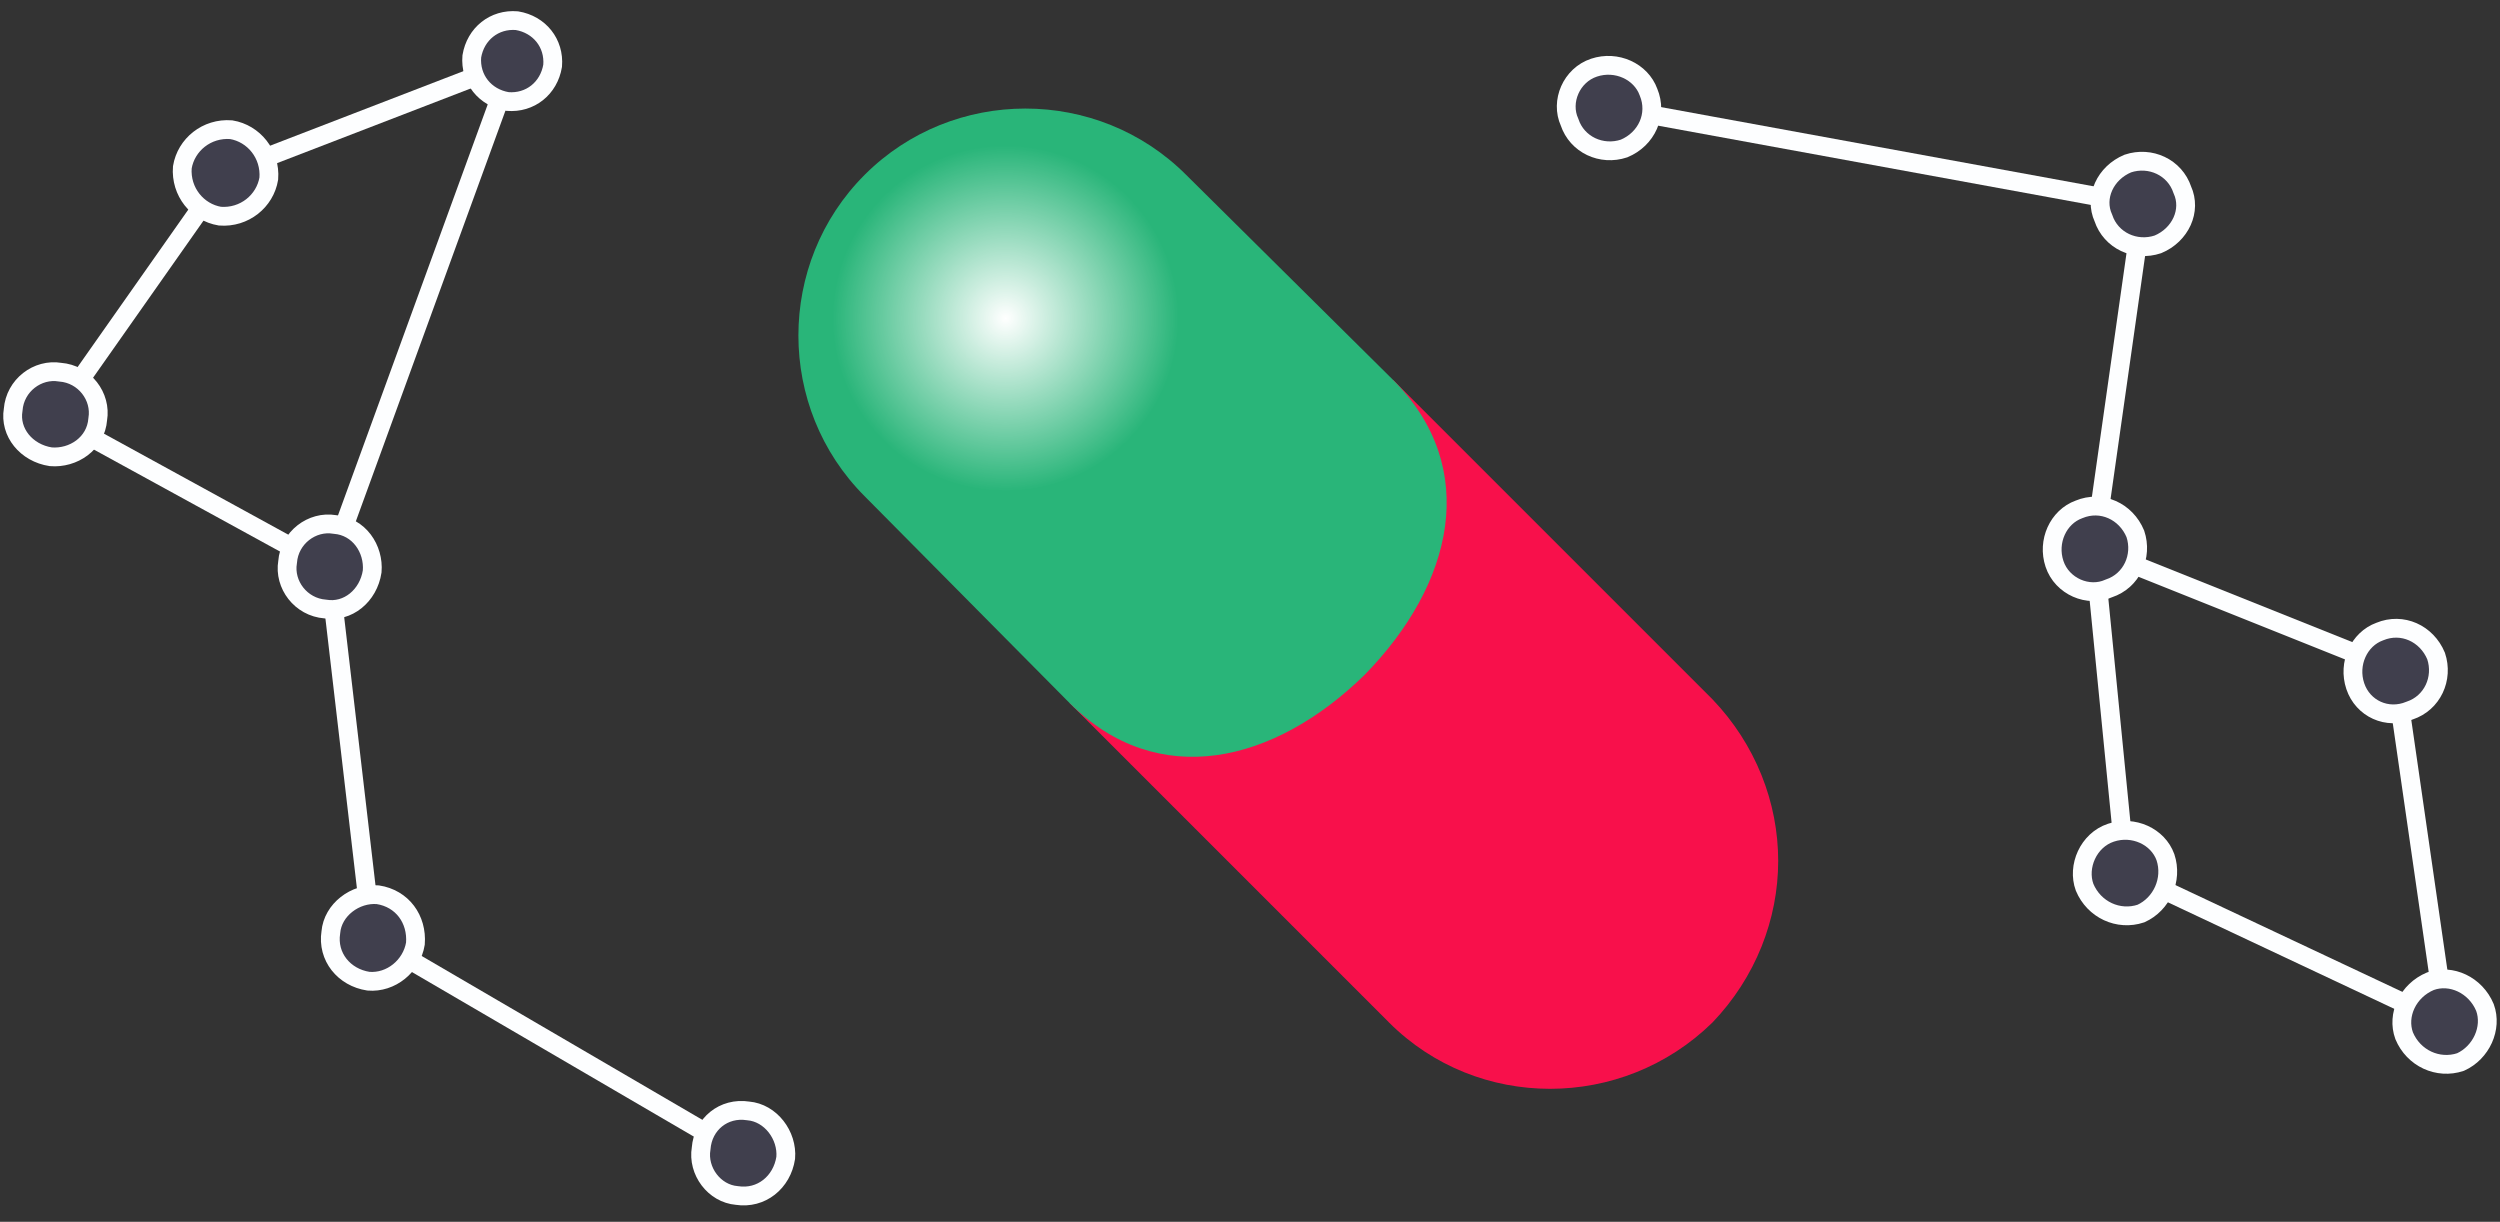 <svg version="1.2" xmlns="http://www.w3.org/2000/svg" viewBox="0 0 133 65" width="133" height="65">
	<rect x="0" y="0" width="133" height="65" fill="#333333" stroke="none"/>
	<defs>
		<radialGradient id="g1" cx="0" cy="0" r="1" gradientUnits="userSpaceOnUse" gradientTransform="matrix(9.203,0,0,9.203,53.496,16.94)">
			<stop offset="0" stop-color="#ffffff" stop-opacity="1"/>
			<stop offset="1" stop-color="#ffffff" stop-opacity="0"/>
		</radialGradient>
	</defs>
	<style>
		.s4 { fill: url(#g1) } 
	</style>
	<g id="медицина">
		<g id="-e-&lt;Group&gt;">
			<g id="&lt;Group&gt;">
				<path id="&lt;Path&gt;" fill="#f8104b" d="m74.1 20.2l17 17c2.3 2.4 3.5 5.5 3.5 8.6 0 3.1-1.2 6.2-3.5 8.6-4.8 4.7-12.5 4.7-17.2 0l-17-17z"/>
				<path id="&lt;Path&gt;" fill="#29b579" d="m46 9.3c-4.7 4.7-4.7 12.4 0 17.1l10.9 11c4.7 4.7 10.9 3.2 15.7-1.5 4.7-4.8 6.2-11 1.5-15.7l-11-10.9c-4.7-4.7-12.4-4.7-17.1 0z"/>
			</g>
			<g id="&lt;Group&gt;">
				<path id="&lt;Path&gt;" fill="none" stroke="#fdfeff" stroke-miterlimit="10" d="m3 22l9-12.8 15.3-5.9-9.8 26.9 2.3 19.7 19.7 11.5"/>
				<path id="&lt;Path&gt;" fill="none" stroke="#fdfeff" stroke-miterlimit="10" d="m17.5 30.2l-14.6-8"/>
				<g id="&lt;Group&gt;">
					<path id="&lt;Path&gt;" fill="#403f4d" stroke="#fdfeff" stroke-miterlimit="10" d="m14.3 9.5c-0.2 1.2-1.3 2.1-2.6 2-1.2-0.2-2.1-1.3-2-2.6 0.2-1.2 1.3-2.1 2.6-2 1.2 0.2 2.1 1.3 2 2.6z"/>
					<path id="&lt;Path&gt;" fill="#403f4d" stroke="#fdfeff" stroke-miterlimit="10" d="m29.4 3.5c-0.2 1.2-1.2 2-2.4 1.9-1.2-0.2-2-1.2-1.9-2.4 0.2-1.2 1.2-2 2.4-1.9 1.2 0.2 2 1.2 1.9 2.4z"/>
					<path id="&lt;Path&gt;" fill="#403f4d" stroke="#fdfeff" stroke-miterlimit="10" d="m5.2 22.3c-0.1 1.3-1.3 2.1-2.5 2-1.3-0.2-2.2-1.3-2-2.5 0.1-1.3 1.3-2.2 2.5-2 1.3 0.1 2.2 1.3 2 2.5z"/>
					<path id="&lt;Path&gt;" fill="#403f4d" stroke="#fdfeff" stroke-miterlimit="10" d="m19.8 30.4c-0.2 1.3-1.3 2.2-2.5 2-1.3-0.1-2.2-1.3-2-2.5 0.1-1.3 1.3-2.2 2.5-2 1.3 0.1 2.1 1.3 2 2.5z"/>
					<path id="&lt;Path&gt;" fill="#403f4d" stroke="#fdfeff" stroke-miterlimit="10" d="m22.1 50.2c-0.2 1.2-1.3 2.1-2.5 2-1.3-0.2-2.2-1.3-2-2.6 0.1-1.2 1.3-2.1 2.5-2 1.3 0.2 2.1 1.3 2 2.6z"/>
					<path id="&lt;Path&gt;" fill="#403f4d" stroke="#fdfeff" stroke-miterlimit="10" d="m41.8 61.6c-0.2 1.3-1.3 2.2-2.6 2-1.2-0.1-2.1-1.3-1.9-2.5 0.1-1.3 1.2-2.2 2.5-2 1.2 0.1 2.1 1.3 2 2.5z"/>
				</g>
			</g>
			<g id="&lt;Group&gt;">
				<path id="&lt;Path&gt;" fill="none" stroke="#fdfeff" stroke-miterlimit="10" d="m127.4 35.7l2.7 18.7-17-8-1.7-17.2 2.6-18.3-28.4-5.2"/>
				<path id="&lt;Path&gt;" fill="none" stroke="#fdfeff" stroke-miterlimit="10" d="m111.4 29.2l16 6.4"/>
				<g id="&lt;Group&gt;">
					<path id="&lt;Path&gt;" fill="#403f4d" stroke="#fdfeff" stroke-miterlimit="10" d="m127.9 55.1c-0.4-1.1 0.2-2.4 1.4-2.9 1.1-0.4 2.4 0.2 2.9 1.4 0.4 1.1-0.2 2.4-1.3 2.9-1.2 0.4-2.5-0.2-3-1.4z"/>
					<path id="&lt;Path&gt;" fill="#403f4d" stroke="#fdfeff" stroke-miterlimit="10" d="m110.9 47.2c-0.4-1.1 0.2-2.5 1.4-2.9 1.2-0.4 2.5 0.2 2.9 1.3 0.4 1.2-0.2 2.5-1.3 3-1.2 0.4-2.5-0.2-3-1.4z"/>
					<path id="&lt;Path&gt;" fill="#403f4d" stroke="#fdfeff" stroke-miterlimit="10" d="m125.3 36.5c-0.4-1.2 0.2-2.5 1.3-2.9 1.2-0.5 2.5 0.1 3 1.3 0.4 1.2-0.2 2.5-1.4 2.9-1.2 0.5-2.5-0.1-2.9-1.3z"/>
					<path id="&lt;Path&gt;" fill="#403f4d" stroke="#fdfeff" stroke-miterlimit="10" d="m109.3 30c-0.4-1.2 0.2-2.5 1.3-2.9 1.2-0.5 2.5 0.1 3 1.3 0.4 1.2-0.2 2.5-1.4 2.9-1.1 0.5-2.5-0.1-2.9-1.3z"/>
					<path id="&lt;Path&gt;" fill="#403f4d" stroke="#fdfeff" stroke-miterlimit="10" d="m111.9 11.6c-0.5-1.1 0.1-2.4 1.3-2.9 1.2-0.4 2.5 0.2 2.9 1.4 0.5 1.1-0.1 2.4-1.3 2.9-1.2 0.4-2.5-0.2-2.9-1.4z"/>
					<path id="&lt;Path&gt;" fill="#403f4d" stroke="#fdfeff" stroke-miterlimit="10" d="m83.5 6.5c-0.5-1.1 0.1-2.5 1.3-2.9 1.2-0.4 2.5 0.2 2.9 1.3 0.5 1.2-0.1 2.5-1.3 3-1.2 0.4-2.5-0.2-2.9-1.4z"/>
				</g>
			</g>
			<path id="&lt;Path&gt;" class="s4" d="m62.7 16.9c0 5.1-4.1 9.2-9.2 9.2-5.1 0-9.2-4.1-9.2-9.2 0-5 4.1-9.2 9.2-9.2 5.1 0 9.2 4.2 9.2 9.2z"/>
		</g>
	</g>
</svg>